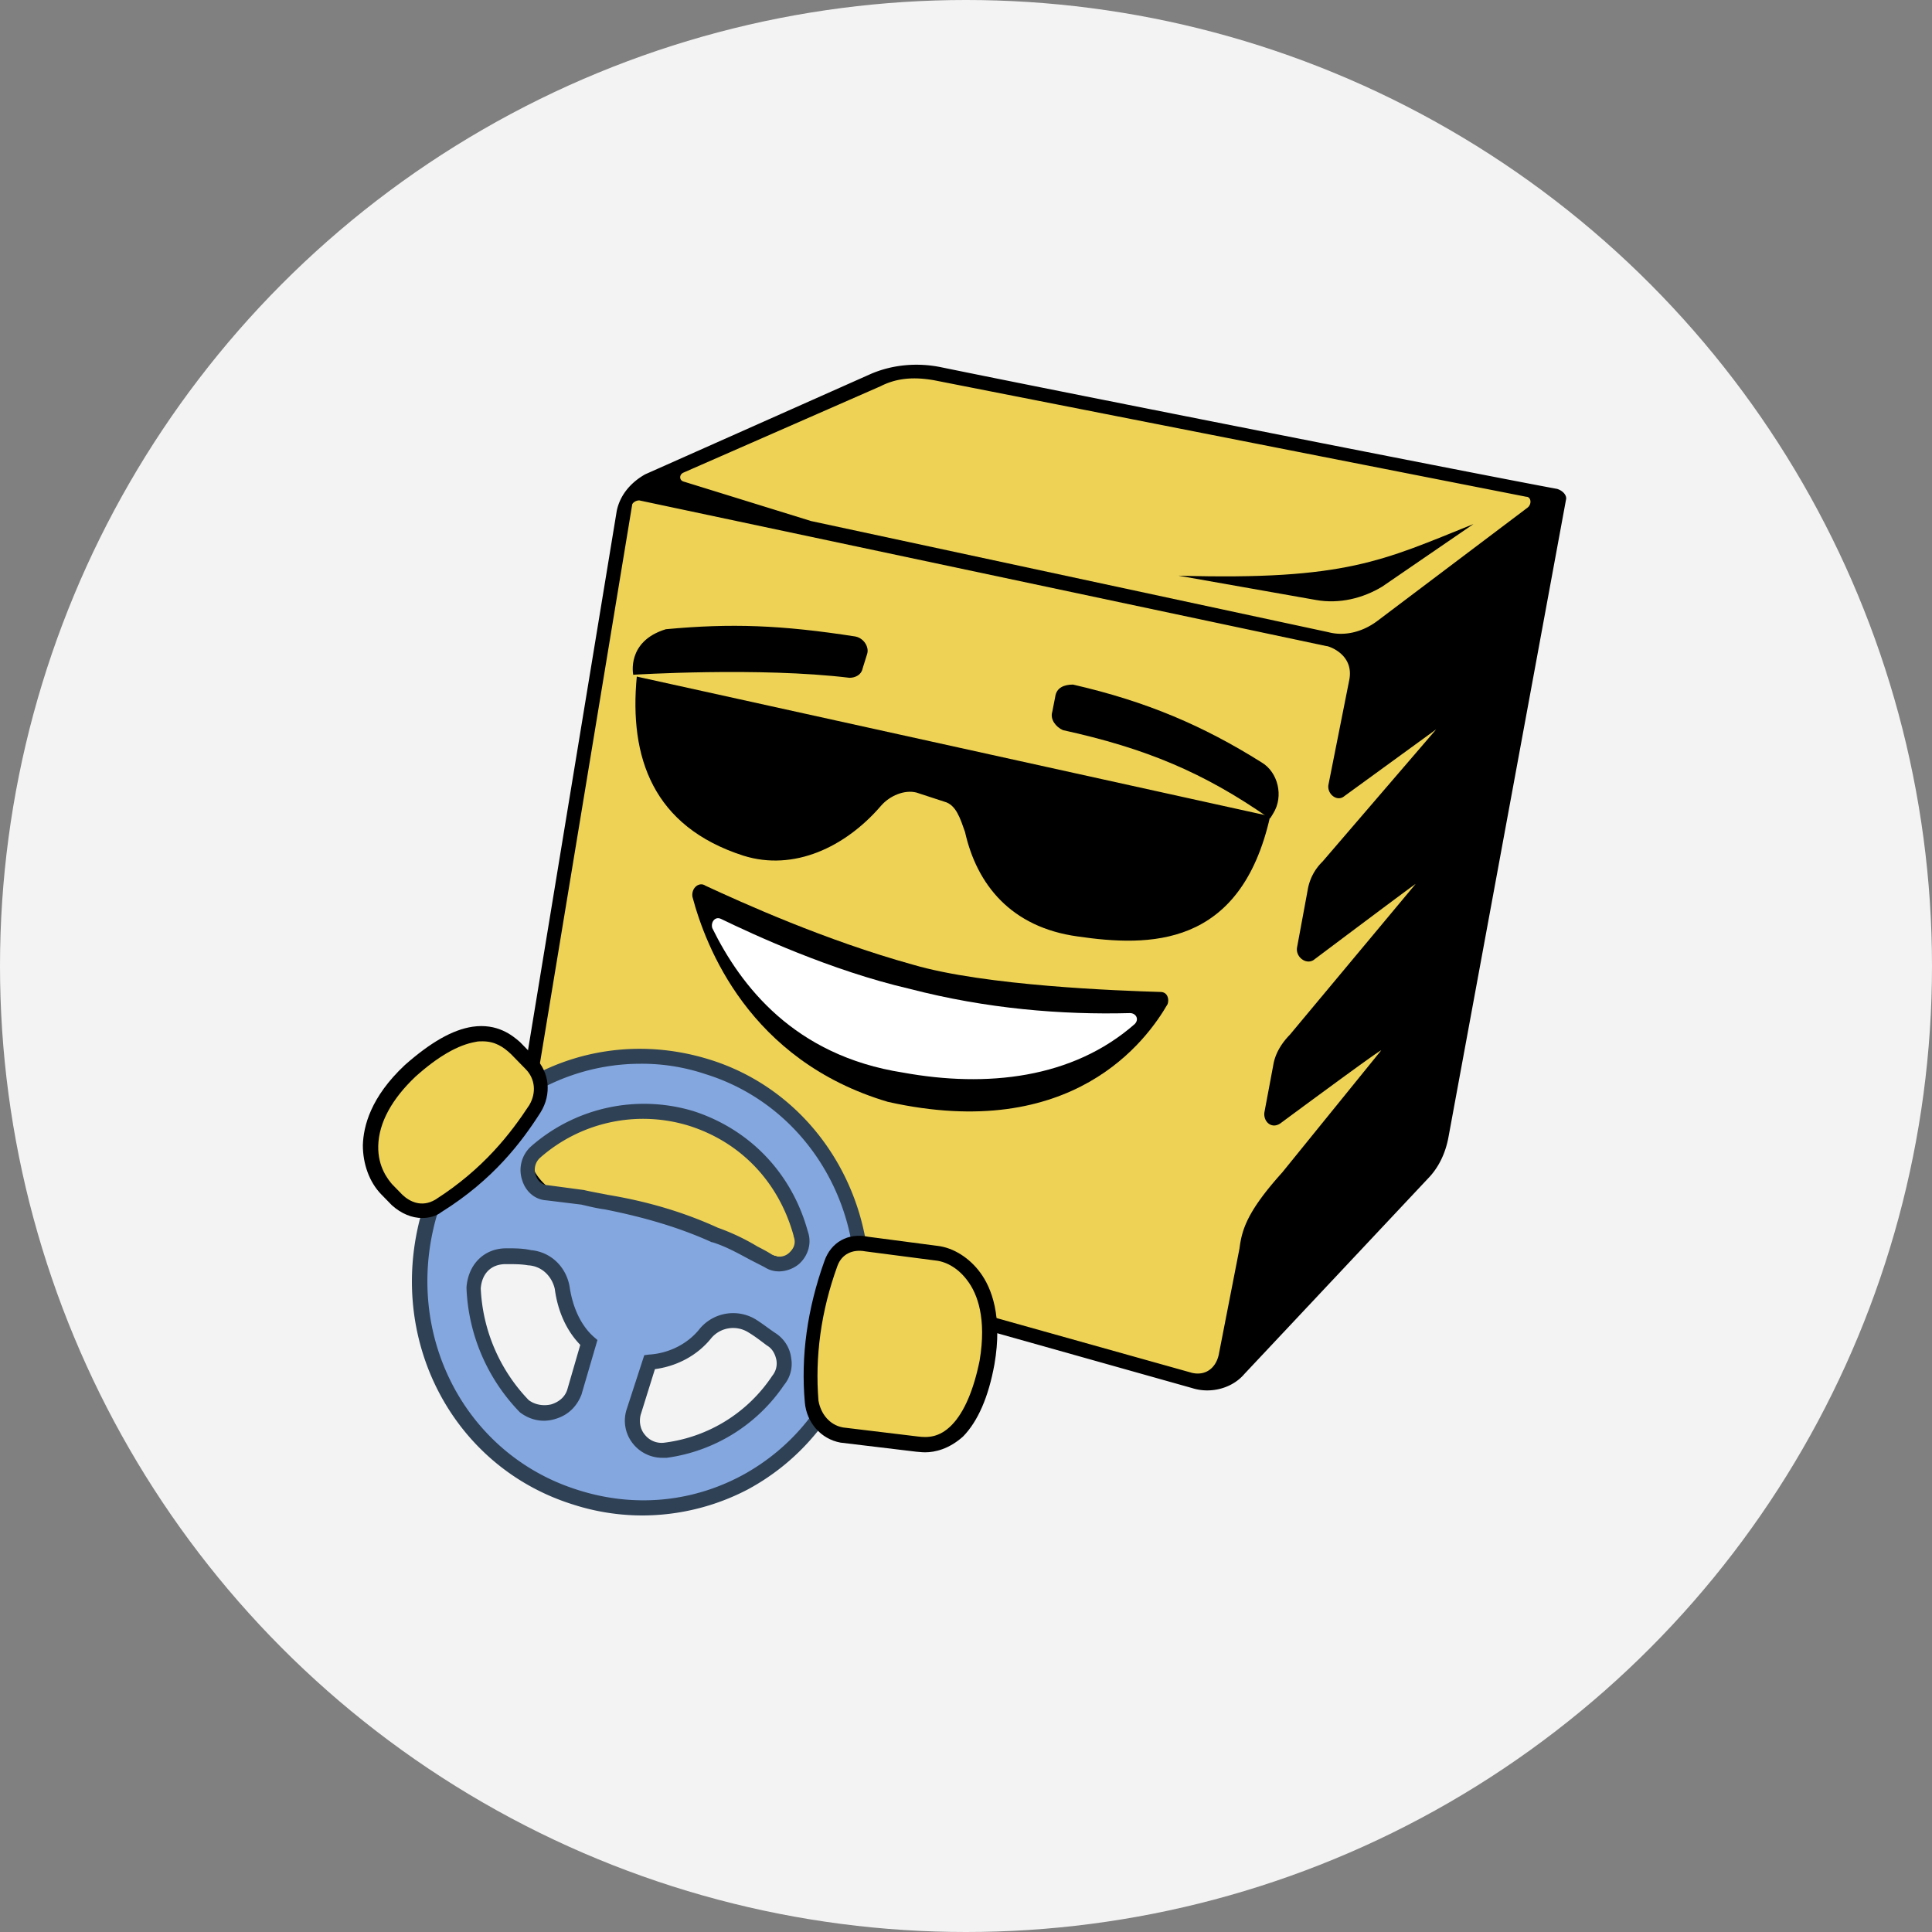 <svg xmlns="http://www.w3.org/2000/svg" xmlns:xlink="http://www.w3.org/1999/xlink" width="80" height="80"><rect width="100%" height="100%" fill="#808080" stroke="none"/><defs><circle id="vezetvsem__a" cx="40" cy="40" r="40"/></defs><g fill="none" fill-rule="evenodd"><use fill="#F3F3F3" xlink:href="#vezetvsem__a"/><g fill-rule="nonzero"><path fill="#EDD256" d="M50.01 57.423c-.245 0-.367 0-.539-.05L23.219 49.88a2.556 2.556 0 01-1.791-2.815l4.294-25.895c.122-.629.49-1.207 1.055-1.383l9.323-4.148a4.978 4.978 0 011.962-.378c.368 0 .614.05.982.126l25.442 5.079c.196 0 .245.125.245.301l-4.857 26.348c-.123.628-.368 1.207-.86 1.71l-7.531 7.969c-.368.427-.859.629-1.472.629"/><path fill="#000" d="M36.04 15.492l-9.323 4.148c-.54.302-1.03.805-1.178 1.509L21.27 47.094c-.245 1.307.614 2.64 1.914 3.017l26.178 7.366c.785.251 1.669 0 2.16-.578l7.605-8.096c.442-.452.736-1.055.859-1.76l4.858-26.347c.049-.176-.123-.377-.368-.452-2.748-.503-20.192-3.948-25.467-5.029-1.055-.226-2.11-.1-2.969.277m19.824 12.696l-.859 4.324c-.049.377.368.704.663.453l3.803-2.766-4.711 5.481a2.12 2.12 0 00-.613 1.182l-.442 2.388c-.05.377.368.704.687.503 0 0 4.416-3.319 4.22-3.143l-5.201 6.235c-.368.377-.614.805-.687 1.257l-.368 1.961c-.05.377.294.704.662.453 0 0 4.244-3.143 4.17-3.017l-4.096 5.053c-1.472 1.634-1.669 2.388-1.767 3.143l-.859 4.4c-.122.552-.54.88-1.104.753l-25.834-7.24c-1.154-.377-1.89-1.458-1.644-2.715l4.293-25.996c0-.05.123-.176.295-.176l28.46 6.034c0-.025 1.177.302.932 1.433m-.859-2.011l-21.418-4.601-5.275-1.634c-.196-.05-.196-.302 0-.377l8.145-3.57c.736-.377 1.472-.377 2.208-.252L63.2 20.57c.196 0 .245.302.049.453l-6.232 4.701c-.613.453-1.35.629-2.012.453"/><path fill="#000" d="M52.724 33.677l-.123.201h-.049c-2.699-1.885-5.103-2.891-8.538-3.645-.294-.126-.54-.453-.442-.754l.123-.629c.05-.377.368-.503.736-.503 3.067.704 5.398 1.71 7.802 3.218.687.403.932 1.408.49 2.112"/><path fill="#000" d="M52.595 33.798c-1.226 5.48-5.03 5.405-7.973 4.978-2.748-.377-4.171-2.137-4.662-4.324-.196-.553-.368-1.132-.859-1.257l-1.153-.377c-.49-.126-1.104.125-1.472.553-1.472 1.71-3.606 2.715-5.692 2.061-3.754-1.207-4.735-4.073-4.416-7.416l26.227 5.782M35.912 27.06l-.196.629c-.05.251-.295.377-.54.377-3.73-.453-8.955-.126-8.955-.126s-.295-1.383 1.35-1.885c2.698-.252 4.783-.176 7.85.301.368.076.565.453.49.704"/><path fill="#84A7E0" d="M29.303 44.148c-4.907-1.508-9.986 1.207-11.531 6.16-1.423 4.978 1.226 10.182 6.06 11.69 4.833 1.559 9.985-1.207 11.457-6.16 1.497-4.977-1.153-10.181-5.986-11.69m-.687 2.137c2.33.754 3.925 2.565 4.539 4.777.294.804-.614 1.559-1.35 1.131-.736-.377-1.423-.804-2.208-1.056-1.423-.628-2.895-1.056-4.49-1.382a8.475 8.475 0 01-.98-.202l-1.473-.2c-.785-.05-1.104-1.132-.49-1.71 1.741-1.484 4.121-2.062 6.452-1.358m-7.655 5.707c.368 0 .663 0 .982.05.736.05 1.226.629 1.349 1.257.123.88.49 1.71 1.104 2.263l-.613 2.062c-.295.804-1.35 1.131-2.086.553-1.227-1.257-2.012-3.017-2.085-4.903.049-.78.613-1.282 1.35-1.282m5.274 6.486l.687-2.061a3.203 3.203 0 002.33-1.207c.491-.553 1.277-.704 1.914-.302.295.202.54.378.786.554.54.377.736 1.13.294 1.71-1.104 1.633-2.748 2.639-4.662 2.89-.932.1-1.594-.779-1.349-1.584"/><path fill="#2F4155" d="M26.604 62.752c-.957 0-1.938-.15-2.87-.452-5.006-1.559-7.753-6.864-6.281-12.068 1.594-5.154 6.82-7.944 11.923-6.36 4.956 1.533 7.729 6.964 6.208 12.092-.736 2.464-2.38 4.5-4.613 5.707a9.447 9.447 0 01-4.367 1.081zm-.074-18.704c-3.802 0-7.262 2.463-8.464 6.36-1.374 4.878 1.202 9.83 5.864 11.288 2.282.73 4.686.528 6.796-.603 2.085-1.131 3.606-3.017 4.293-5.33 1.423-4.802-1.177-9.855-5.814-11.288a8.26 8.26 0 00-2.675-.427zm.884 16.316c-.442 0-.884-.201-1.178-.553a1.518 1.518 0 01-.294-1.433l.736-2.263.196-.025c.834-.05 1.62-.452 2.11-1.081a1.805 1.805 0 012.306-.377c.32.201.564.402.834.578.344.226.59.604.638 1.03a1.37 1.37 0 01-.294 1.107 7.002 7.002 0 01-4.858 3.017h-.196zm-.884-1.785c-.073.277-.024.603.172.83a.883.883 0 00.834.326 6.3 6.3 0 004.441-2.765.805.805 0 00.172-.654c-.05-.251-.172-.477-.393-.603-.27-.201-.49-.377-.785-.553a1.185 1.185 0 00-1.52.251c-.565.704-1.4 1.157-2.332 1.282l-.589 1.886zm-3.999.251c-.368 0-.711-.125-1.006-.352l-.024-.025a7.818 7.818 0 01-2.184-5.103v-.051c.074-.955.736-1.609 1.644-1.609.368 0 .687 0 1.03.076.81.075 1.448.679 1.595 1.508.123.855.466 1.61 1.006 2.087l.147.126-.662 2.262c-.196.503-.564.855-1.08 1.006a1.63 1.63 0 01-.466.075zm-.638-.854c.27.2.614.251.933.176.319-.1.564-.302.662-.604l.54-1.86c-.564-.578-.932-1.383-1.055-2.313-.098-.453-.466-.93-1.08-.98h-.024c-.27-.05-.564-.05-.932-.05-.59 0-.982.376-1.03 1.005a7.124 7.124 0 001.986 4.626zm10.379-5.33c-.221 0-.418-.05-.614-.176l-.589-.302c-.515-.276-1.006-.553-1.57-.729h-.024c-1.325-.603-2.773-1.03-4.417-1.358-.368-.05-.662-.125-.981-.2l-1.448-.177c-.466-.025-.858-.352-1.005-.83a1.318 1.318 0 01.368-1.407 7.087 7.087 0 016.722-1.458c2.33.754 4.073 2.564 4.735 4.978.172.477.025 1.005-.368 1.357a1.34 1.34 0 01-.81.302zm-2.552-1.81a9.035 9.035 0 011.644.779c.196.1.392.201.589.327a.595.595 0 00.736-.076c.073-.075.319-.301.171-.678v-.026c-.613-2.212-2.183-3.871-4.342-4.55a6.447 6.447 0 00-6.158 1.332.666.666 0 00-.172.73c.073.226.27.402.49.402l1.497.2c.32.076.638.127 1.006.202 1.668.277 3.165.73 4.539 1.358z"/><path fill="#000" d="M36.767 45.626c-5.765-1.71-7.556-6.462-8.096-8.498-.049-.377.294-.629.54-.453 1.521.704 4.956 2.263 8.587 3.269 2.993.88 8.538 1.08 10.255 1.131.295 0 .368.302.295.503-.859 1.483-3.926 5.757-11.58 4.048"/><path fill="#FFF" d="M46.987 42.403c.196-.201.049-.453-.197-.453-2.821.076-5.937-.176-9.126-1.005-3.263-.755-6.502-2.263-7.802-2.892-.246-.125-.442.126-.368.378 1.177 2.388 3.385 5.28 7.9 5.983 3.46.629 7.017.251 9.593-2.011"/><path fill="#000" d="M48.795 23.837l5.692 1.006c.981.176 1.962-.076 2.748-.553l3.778-2.59c-3.754 1.508-5.275 2.338-12.218 2.137"/><path fill="#EDD256" d="M34.848 59.408a1.484 1.484 0 01-1.227-1.383c-.123-1.382-.049-3.343.785-5.732.246-.704.859-.955 1.472-.804l2.895.377c1.03.125 2.65 1.307 2.086 4.525-.246 1.307-.687 2.263-1.227 2.816-.613.628-1.227.628-1.668.553l-3.116-.352z"/><path fill="#000" d="M38.307 60.137c-.171 0-.294-.025-.368-.025l-3.14-.377c-.81-.151-1.399-.83-1.472-1.66-.172-1.91.098-3.871.81-5.857.27-.78.98-1.182 1.815-1.006l2.87.377c.663.076 1.325.503 1.767 1.106.466.629.932 1.81.589 3.797-.246 1.357-.687 2.363-1.3 2.991-.59.528-1.178.654-1.57.654zm-3.41-1.03l3.116.376c.392.05.883.05 1.398-.477.516-.528.908-1.458 1.153-2.665.295-1.76-.098-2.766-.49-3.294-.344-.477-.834-.804-1.35-.854l-2.895-.377c-.54-.101-.981.125-1.153.603-.687 1.885-.932 3.771-.785 5.581.098.553.466 1.006 1.006 1.106z"/><path fill="#EDD256" d="M21.968 44.024c.49.503.54 1.257.196 1.885-.736 1.132-1.89 2.715-3.975 4.023-.613.377-1.226.2-1.717-.252l-.442-.452c-.736-.754-1.349-2.715.982-4.903.981-.88 1.84-1.382 2.65-1.508.858-.126 1.349.251 1.717.553l.589.654z"/><path fill="#000" d="M17.478 50.435c-.417 0-.859-.176-1.251-.528l-.442-.453c-.49-.503-.76-1.257-.76-2.036.024-.78.318-1.986 1.741-3.319 1.055-.93 1.963-1.458 2.797-1.584 1.03-.15 1.644.352 1.963.629l.025.025.613.628c.589.604.687 1.509.22 2.263-.784 1.232-1.962 2.79-4.096 4.123-.221.176-.516.252-.81.252zm2.503-7.316c-.099 0-.197 0-.295.025-.711.126-1.521.578-2.478 1.433-.981.93-1.521 1.91-1.546 2.866-.024.905.442 1.433.565 1.584l.441.452c.295.277.785.528 1.35.201 2.012-1.282 3.14-2.765 3.9-3.922.295-.502.246-1.08-.146-1.483l-.614-.628c-.319-.302-.662-.528-1.177-.528z"/></g></g></svg>